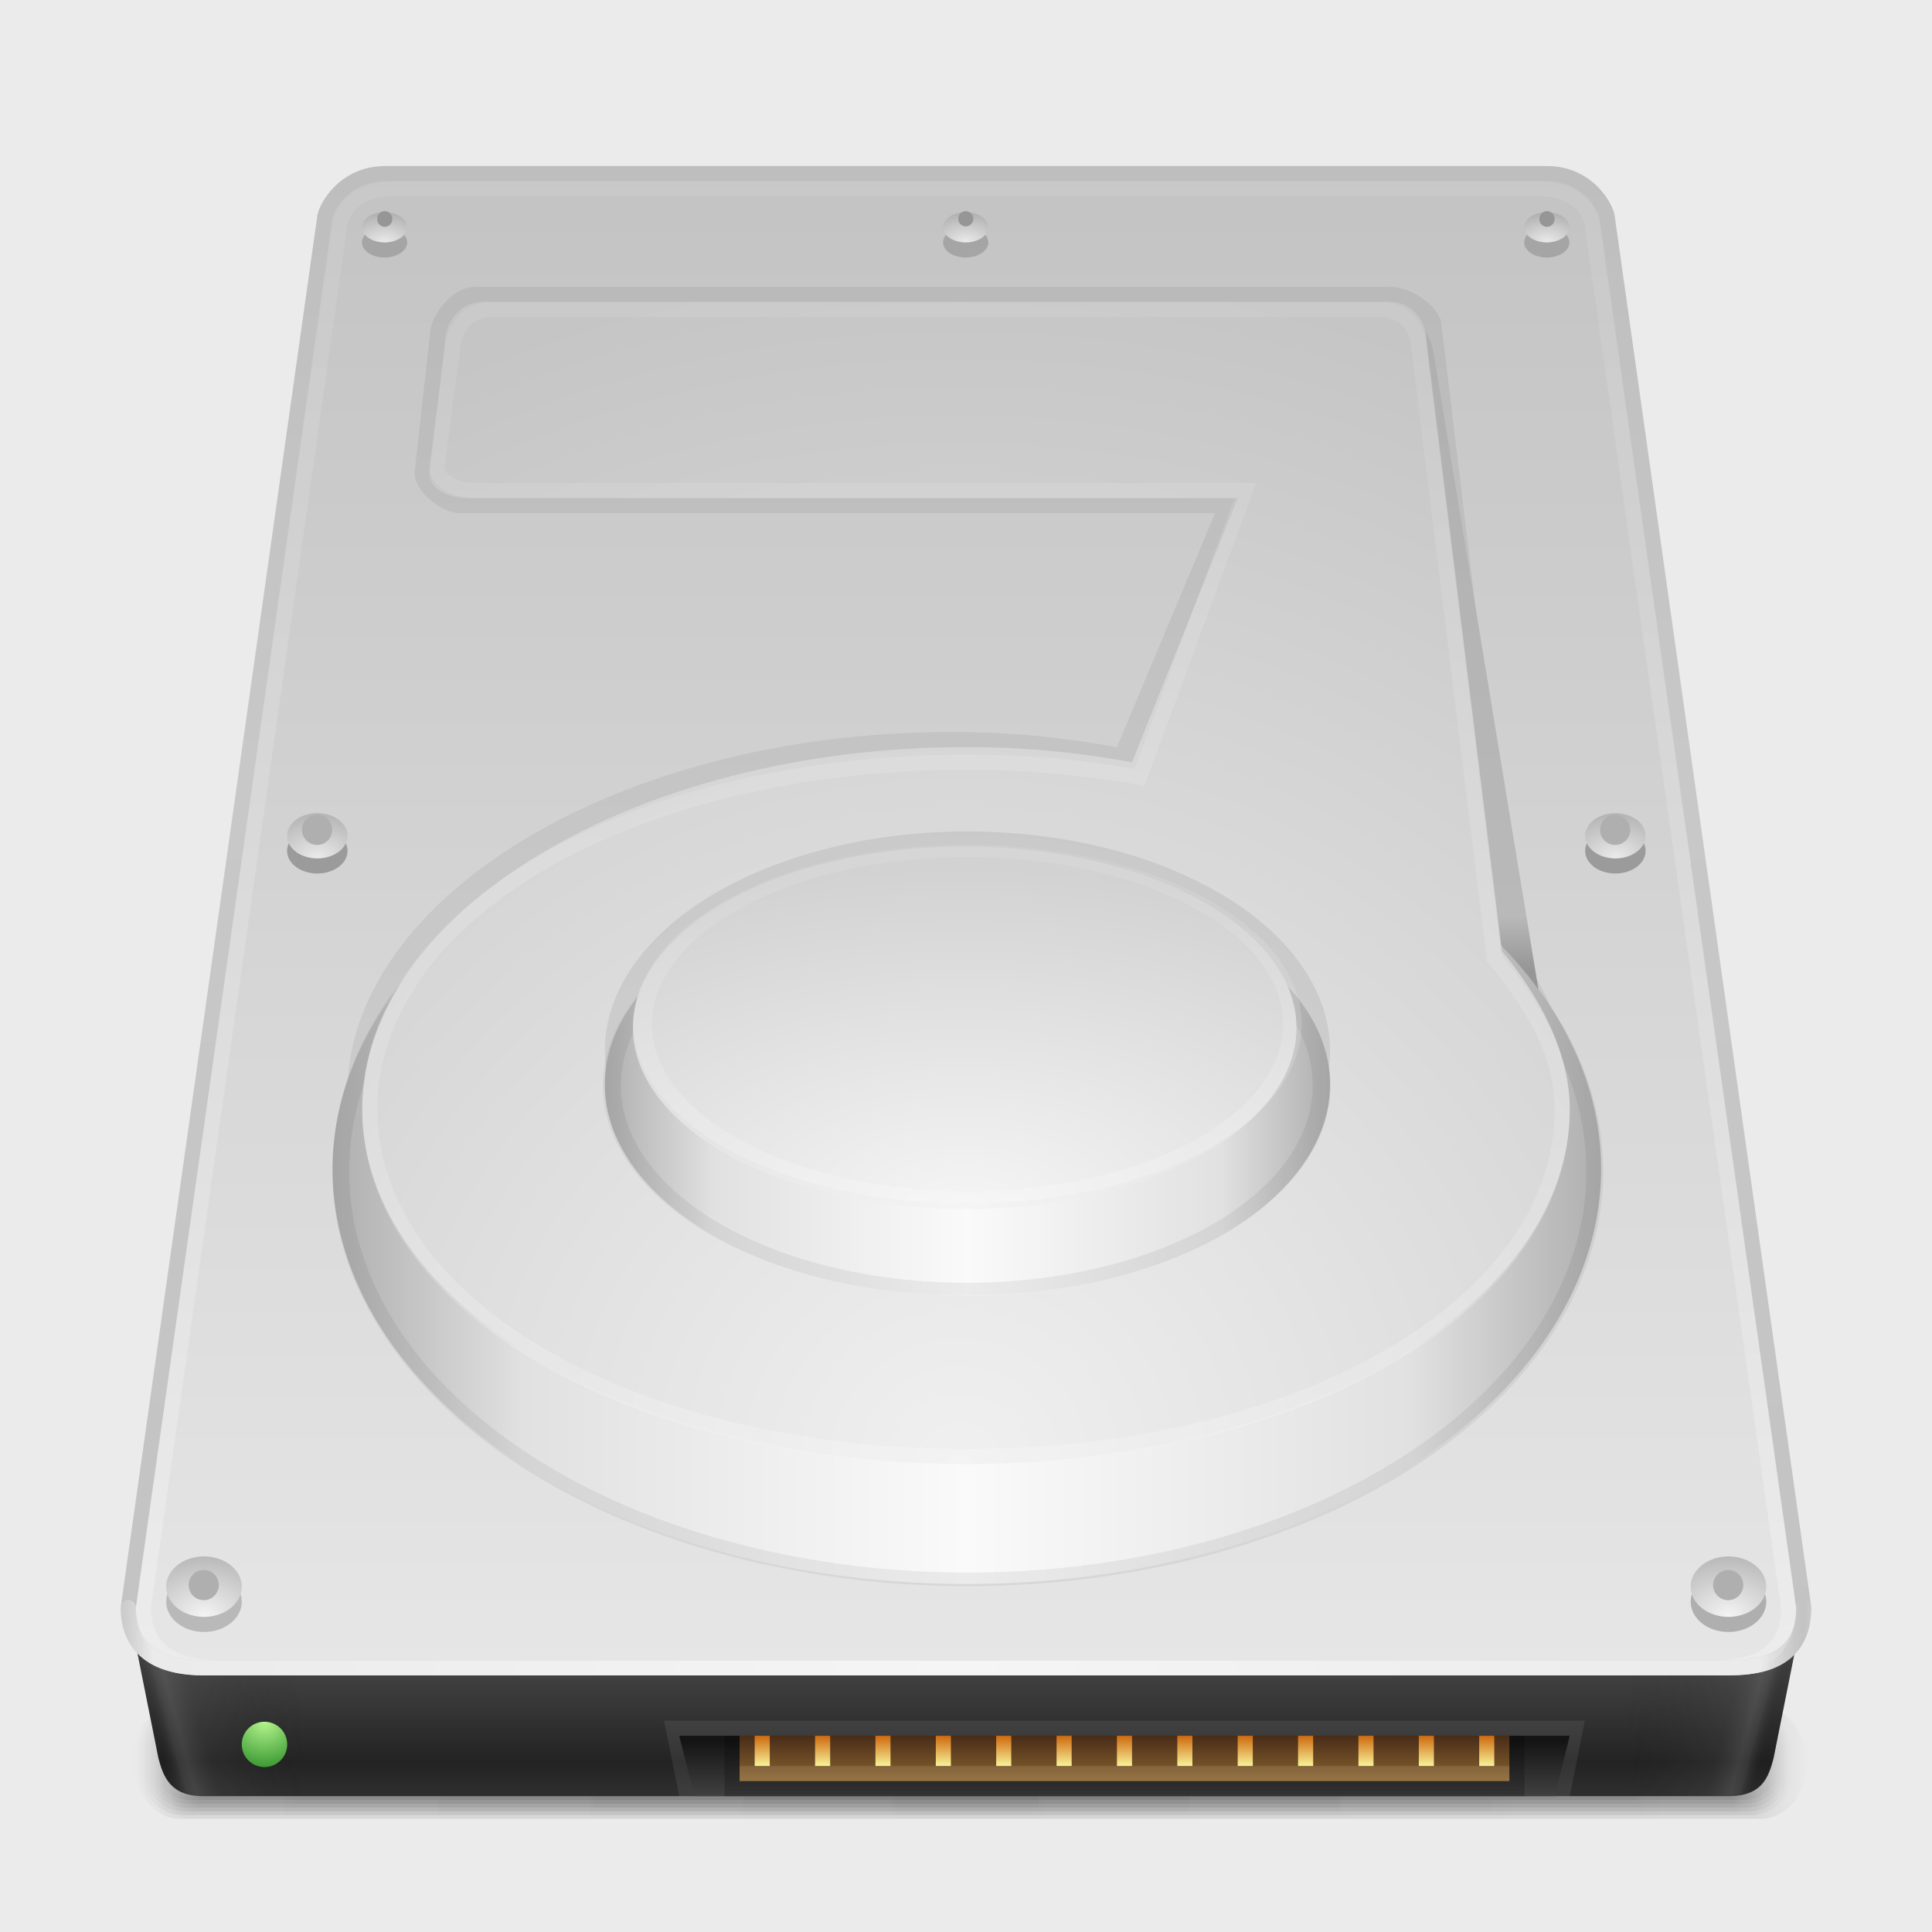 <?xml version="1.0" encoding="UTF-8" standalone="no"?>
<!-- Created with Inkscape (http://www.inkscape.org/) -->

<svg
   xmlns:dc="http://purl.org/dc/elements/1.1/"
   xmlns:cc="http://creativecommons.org/ns#"
   xmlns:rdf="http://www.w3.org/1999/02/22-rdf-syntax-ns#"
   xmlns:svg="http://www.w3.org/2000/svg"
   xmlns="http://www.w3.org/2000/svg"
   xmlns:xlink="http://www.w3.org/1999/xlink"
   xmlns:sodipodi="http://sodipodi.sourceforge.net/DTD/sodipodi-0.dtd"
   xmlns:inkscape="http://www.inkscape.org/namespaces/inkscape"
   width="128"
   height="128"
   id="samee_128_hdd_src"
   version="1.1"
   inkscape:version="0.48.2 r9819"
   sodipodi:docname="src_devices_hdd_128.svg"
   style="display:inline">
  <rect width="100%" height="100%" fill="#808080" stroke="none"/>
  <title
     id="title">Samée - 128px - HDD - Source file</title>
  <defs
     id="defs">
    <linearGradient
       id="top-2-base-contour-gradient">
      <stop
         style="stop-color:#bebebe;stop-opacity:1;"
         offset="0"
         id="stop4198" />
      <stop
         id="stop4204"
         offset="0.65"
         style="stop-color:#cdcdcd;stop-opacity:1;" />
      <stop
         style="stop-color:#d2d2d2;stop-opacity:1;"
         offset="1"
         id="stop4200" />
    </linearGradient>
    <linearGradient
       id="top-base-contour-gradient">
      <stop
         style="stop-color:#bebebe;stop-opacity:1;"
         offset="0"
         id="stop4188" />
      <stop
         id="stop4194"
         offset="0.4"
         style="stop-color:#c8c8c8;stop-opacity:1;" />
      <stop
         style="stop-color:#c3c3c3;stop-opacity:1;"
         offset="1"
         id="stop4190" />
    </linearGradient>
    <linearGradient
       id="connectors-plate-gradient">
      <stop
         style="stop-color:#4b2e19;stop-opacity:1;"
         offset="0"
         id="stop4856" />
      <stop
         style="stop-color:#8e6830;stop-opacity:1;"
         offset="1"
         id="stop4858" />
    </linearGradient>
    <linearGradient
       id="connectors-gradient">
      <stop
         style="stop-color:#cd680f;stop-opacity:1;"
         offset="0"
         id="stop4800" />
      <stop
         style="stop-color:#f8f298;stop-opacity:1;"
         offset="1"
         id="stop4802" />
    </linearGradient>
    <linearGradient
       id="internal-hole-base-gradient">
      <stop
         style="stop-color:#141414;stop-opacity:1;"
         offset="0"
         id="stop4239" />
      <stop
         style="stop-color:#414141;stop-opacity:1;"
         offset="1"
         id="stop4241" />
    </linearGradient>
    <linearGradient
       id="internal-alt-base-gradient">
      <stop
         style="stop-color:#f0f0f0;stop-opacity:1;"
         offset="0"
         id="stop4191" />
      <stop
         style="stop-color:#d7d7d7;stop-opacity:1;"
         offset="1"
         id="stop4193" />
    </linearGradient>
    <linearGradient
       id="internal-alt-border-gradient">
      <stop
         style="stop-color:#e1e1e1;stop-opacity:1;"
         offset="0"
         id="stop4183" />
      <stop
         style="stop-color:#d7d7d7;stop-opacity:1;"
         offset="1"
         id="stop4185" />
    </linearGradient>
    <linearGradient
       id="internal-default-base-stroke-gradient">
      <stop
         style="stop-color:#ffffff;stop-opacity:0.078;"
         offset="0"
         id="stop4104" />
      <stop
         style="stop-color:#ffffff;stop-opacity:0.196;"
         offset="1"
         id="stop4106" />
    </linearGradient>
    <linearGradient
       id="internal-default-boder-gradient">
      <stop
         style="stop-color:#fafafa;stop-opacity:1;"
         offset="0"
         id="stop4088" />
      <stop
         id="stop4095"
         offset="0.7"
         style="stop-color:#e1e1e1;stop-opacity:1;" />
      <stop
         style="stop-color:#afafaf;stop-opacity:1;"
         offset="1"
         id="stop4091" />
    </linearGradient>
    <linearGradient
       id="internal-default-base-gradient">
      <stop
         style="stop-color:#f5f5f5;stop-opacity:1;"
         offset="0"
         id="stop4077" />
      <stop
         style="stop-color:#d2d2d2;stop-opacity:1;"
         offset="1"
         id="stop4079" />
    </linearGradient>
    <linearGradient
       id="internal-common-base-stroke-gradient">
      <stop
         style="stop-color:#ffffff;stop-opacity:0.078;"
         offset="0"
         id="stop4130" />
      <stop
         style="stop-color:#ffffff;stop-opacity:0.196;"
         offset="1"
         id="stop4132" />
    </linearGradient>
    <linearGradient
       id="internal-common-right-border-gradient">
      <stop
         style="stop-color:#afafaf;stop-opacity:1;"
         offset="0"
         id="stop4097" />
      <stop
         id="stop4103"
         offset="0.92"
         style="stop-color:#b9b9b9;stop-opacity:1;" />
      <stop
         style="stop-color:#969696;stop-opacity:1;"
         offset="1"
         id="stop4099" />
    </linearGradient>
    <linearGradient
       id="internal-common-front-border-gradient">
      <stop
         style="stop-color:#fafafa;stop-opacity:1;"
         offset="0"
         id="stop4081" />
      <stop
         id="stop4087"
         offset="0.7"
         style="stop-color:#e1e1e1;stop-opacity:1;" />
      <stop
         style="stop-color:#afafaf;stop-opacity:1;"
         offset="1"
         id="stop4083" />
    </linearGradient>
    <linearGradient
       id="internal-common-base-gradient">
      <stop
         style="stop-color:#f0f0f0;stop-opacity:1;"
         offset="0"
         id="stop4072" />
      <stop
         style="stop-color:#c5c5c5;stop-opacity:1;"
         offset="1"
         id="stop4074" />
    </linearGradient>
    <linearGradient
       id="blue-led-base-gradient">
      <stop
         id="stop4040"
         offset="0"
         style="stop-color:#aff3ff;stop-opacity:1;" />
      <stop
         id="stop4042"
         offset="1"
         style="stop-color:#0f5cd7;stop-opacity:1;" />
    </linearGradient>
    <linearGradient
       id="yellow-led-base-gradient">
      <stop
         style="stop-color:#fff1af;stop-opacity:1;"
         offset="0"
         id="stop4017" />
      <stop
         style="stop-color:#d79c0f;stop-opacity:1;"
         offset="1"
         id="stop4019" />
    </linearGradient>
    <linearGradient
       id="top-2-base-stroke-gradient">
      <stop
         style="stop-color:#ffffff;stop-opacity:0.078;"
         offset="0"
         id="stop3890" />
      <stop
         style="stop-color:#ffffff;stop-opacity:0.333;"
         offset="1"
         id="stop3892" />
    </linearGradient>
    <linearGradient
       id="top-2-base-gradient">
      <stop
         style="stop-color:#c8c8c8;stop-opacity:1;"
         offset="0"
         id="stop3636" />
      <stop
         id="stop3642"
         offset="0.65"
         style="stop-color:#e1e1e1;stop-opacity:1;" />
      <stop
         style="stop-color:#ebebeb;stop-opacity:1;"
         offset="1"
         id="stop3638" />
    </linearGradient>
    <linearGradient
       id="top-border-stroke-gradient">
      <stop
         style="stop-color:#f5f5f5;stop-opacity:1;"
         offset="0"
         id="stop3885" />
      <stop
         id="stop3911"
         offset="0.95"
         style="stop-color:#ebebeb;stop-opacity:1;" />
      <stop
         style="stop-color:#dcdcdc;stop-opacity:0;"
         offset="1"
         id="stop3887" />
    </linearGradient>
    <linearGradient
       id="top-base-stroke-gradient">
      <stop
         style="stop-color:#ffffff;stop-opacity:0.078;"
         offset="0"
         id="stop3877" />
      <stop
         style="stop-color:#ffffff;stop-opacity:0.255;"
         offset="1"
         id="stop3879" />
    </linearGradient>
    <linearGradient
       id="top-base-gradient">
      <stop
         id="stop3865"
         offset="0"
         style="stop-color:#c3c3c3;stop-opacity:1;" />
      <stop
         style="stop-color:#cdcdcd;stop-opacity:1;"
         offset="0.3"
         id="stop3867" />
      <stop
         id="stop3869"
         offset="1"
         style="stop-color:#e6e6e6;stop-opacity:1;" />
    </linearGradient>
    <linearGradient
       id="screw-middle-gradient">
      <stop
         id="stop4090"
         offset="0"
         style="stop-color:#ebebeb;stop-opacity:1;" />
      <stop
         id="stop4092"
         offset="1"
         style="stop-color:#b4b4b4;stop-opacity:1;" />
    </linearGradient>
    <linearGradient
       id="screw-gradient">
      <stop
         style="stop-color:#f5f5f5;stop-opacity:1;"
         offset="0"
         id="stop3997" />
      <stop
         style="stop-color:#b9b9b9;stop-opacity:1;"
         offset="1"
         id="stop3999" />
    </linearGradient>
    <linearGradient
       id="screw-back-gradient">
      <stop
         id="stop3975"
         offset="0"
         style="stop-color:#ebebeb;stop-opacity:1;" />
      <stop
         id="stop3977"
         offset="1"
         style="stop-color:#afafaf;stop-opacity:1;" />
    </linearGradient>
    <linearGradient
       id="removable-hole-stroke-gradient">
      <stop
         style="stop-color:#ffffff;stop-opacity:0.02;"
         offset="0"
         id="stop3974" />
      <stop
         id="stop3981"
         offset="0.75"
         style="stop-color:#ffffff;stop-opacity:0.039;" />
      <stop
         style="stop-color:#ffffff;stop-opacity:0.137;"
         offset="1"
         id="stop3976" />
    </linearGradient>
    <linearGradient
       id="bottom-holes-sides-shadow-gradient">
      <stop
         style="stop-color:#000000;stop-opacity:0.392;"
         offset="0"
         id="stop3922" />
      <stop
         style="stop-color:#000000;stop-opacity:0;"
         offset="1"
         id="stop3924" />
    </linearGradient>
    <linearGradient
       id="removable-hole-base-gradient">
      <stop
         style="stop-color:#191919;stop-opacity:1;"
         offset="0"
         id="stop3952" />
      <stop
         style="stop-color:#414141;stop-opacity:1;"
         offset="1"
         id="stop3954" />
    </linearGradient>
    <linearGradient
       id="red-led-base-gradient">
      <stop
         id="stop4156"
         offset="0"
         style="stop-color:#ffa5a5;stop-opacity:1;" />
      <stop
         id="stop4158"
         offset="1"
         style="stop-color:#c80e0e;stop-opacity:1;" />
    </linearGradient>
    <linearGradient
       id="green-led-base-gradient">
      <stop
         style="stop-color:#b6f78f;stop-opacity:1;"
         offset="0"
         id="stop3934" />
      <stop
         style="stop-color:#187e18;stop-opacity:1;"
         offset="1"
         id="stop3936" />
    </linearGradient>
    <linearGradient
       id="floor-shadow-gradient">
      <stop
         style="stop-color:#000000;stop-opacity:0.098;"
         offset="0"
         id="stop3978" />
      <stop
         id="stop3984"
         offset="0.93"
         style="stop-color:#000000;stop-opacity:0.078;" />
      <stop
         style="stop-color:#000000;stop-opacity:0;"
         offset="1"
         id="stop3980" />
    </linearGradient>
    <linearGradient
       id="button-base-gradient">
      <stop
         style="stop-color:#464646;stop-opacity:1;"
         offset="0"
         id="stop3910" />
      <stop
         style="stop-color:#191919;stop-opacity:1;"
         offset="1"
         id="stop3912" />
    </linearGradient>
    <linearGradient
       id="bottom-side-lights-gradient">
      <stop
         id="stop3674"
         offset="0"
         style="stop-color:#000000;stop-opacity:0.098;" />
      <stop
         style="stop-color:#555555;stop-opacity:0.392;"
         offset="0.1"
         id="stop3678" />
      <stop
         id="stop3682"
         offset="0.16"
         style="stop-color:#7d7d7d;stop-opacity:0.294;" />
      <stop
         style="stop-color:#646464;stop-opacity:0.137;"
         offset="0.3"
         id="stop3672" />
      <stop
         style="stop-color:#000000;stop-opacity:0;"
         offset="1"
         id="stop3654" />
    </linearGradient>
    <linearGradient
       id="bottom-base-gradient">
      <stop
         style="stop-color:#4b4b4b;stop-opacity:1;"
         offset="0"
         id="stop3618" />
      <stop
         id="stop3624"
         offset="0.8"
         style="stop-color:#232323;stop-opacity:1;" />
      <stop
         style="stop-color:#2d2d2d;stop-opacity:1;"
         offset="1"
         id="stop3620" />
    </linearGradient>
    <linearGradient
       inkscape:collect="always"
       xlink:href="#bottom-base-gradient"
       id="linearGradient3622"
       x1="64"
       y1="110.201"
       x2="64"
       y2="120"
       gradientUnits="userSpaceOnUse"
       gradientTransform="matrix(0.996,0,0,0.995,0.912,-0.699)" />
    <linearGradient
       inkscape:collect="always"
       xlink:href="#top-2-base-gradient"
       id="linearGradient3640"
       x1="41.794"
       y1="17.157"
       x2="41.794"
       y2="107.25"
       gradientUnits="userSpaceOnUse"
       gradientTransform="matrix(0.996,0,0,0.995,1.078,-1.079)" />
    <linearGradient
       inkscape:collect="always"
       xlink:href="#bottom-side-lights-gradient"
       id="linearGradient3656"
       x1="9.419"
       y1="115.669"
       x2="19.425"
       y2="112.987"
       gradientUnits="userSpaceOnUse"
       gradientTransform="matrix(0.996,0,0,0.995,0.661,-0.953)" />
    <linearGradient
       inkscape:collect="always"
       xlink:href="#bottom-side-lights-gradient"
       id="linearGradient3686"
       gradientUnits="userSpaceOnUse"
       x1="117.446"
       y1="115.5"
       x2="107.347"
       y2="112.794"
       gradientTransform="matrix(0.996,0,0,0.995,0.661,-0.953)" />
    <linearGradient
       inkscape:collect="always"
       xlink:href="#floor-shadow-gradient"
       id="linearGradient3982"
       x1="256"
       y1="88.5"
       x2="474"
       y2="88.5"
       gradientUnits="userSpaceOnUse"
       spreadMethod="reflect"
       gradientTransform="matrix(0.248,0,0,0.333,0.587,87.25)" />
    <linearGradient
       inkscape:collect="always"
       xlink:href="#floor-shadow-gradient"
       id="linearGradient3988"
       gradientUnits="userSpaceOnUse"
       spreadMethod="reflect"
       x1="256"
       y1="88.5"
       x2="474"
       y2="88.5"
       gradientTransform="matrix(0.249,0,0,0.367,0.294,84.3)" />
    <linearGradient
       inkscape:collect="always"
       xlink:href="#floor-shadow-gradient"
       id="linearGradient3992"
       gradientUnits="userSpaceOnUse"
       gradientTransform="matrix(0.25,0,0,0.4,-6.7054545e-7,81.35)"
       spreadMethod="reflect"
       x1="256"
       y1="88.5"
       x2="474"
       y2="88.5" />
    <linearGradient
       inkscape:collect="always"
       xlink:href="#floor-shadow-gradient"
       id="linearGradient3996"
       gradientUnits="userSpaceOnUse"
       gradientTransform="matrix(0.251,0,0,0.433,-0.294,78.4)"
       spreadMethod="reflect"
       x1="256"
       y1="88.5"
       x2="474"
       y2="88.5" />
    <linearGradient
       inkscape:collect="always"
       xlink:href="#floor-shadow-gradient"
       id="linearGradient4000"
       gradientUnits="userSpaceOnUse"
       gradientTransform="matrix(0.252,0,0,0.467,-0.587,75.45)"
       spreadMethod="reflect"
       x1="256"
       y1="88.5"
       x2="474"
       y2="88.5" />
    <linearGradient
       inkscape:collect="always"
       xlink:href="#floor-shadow-gradient"
       id="linearGradient4004"
       gradientUnits="userSpaceOnUse"
       gradientTransform="matrix(0.255,0,0,0.5,-0.924,72.5)"
       spreadMethod="reflect"
       x1="256"
       y1="88.5"
       x2="474"
       y2="88.5" />
    <linearGradient
       inkscape:collect="always"
       xlink:href="#top-base-gradient"
       id="linearGradient3871"
       gradientUnits="userSpaceOnUse"
       gradientTransform="matrix(0.996,0,0,0.995,0.291,-1.033)"
       x1="83"
       y1="12"
       x2="83"
       y2="112.25" />
    <linearGradient
       inkscape:collect="always"
       xlink:href="#top-base-stroke-gradient"
       id="linearGradient3881"
       x1="145"
       y1="53.39"
       x2="145"
       y2="451.2"
       gradientUnits="userSpaceOnUse"
       gradientTransform="matrix(0.249,0,0,0.249,0.661,-1.287)" />
    <linearGradient
       inkscape:collect="always"
       xlink:href="#top-border-stroke-gradient"
       id="linearGradient3897"
       x1="253.883"
       y1="443.25"
       x2="479"
       y2="443.25"
       gradientUnits="userSpaceOnUse"
       gradientTransform="matrix(0.249,0,0,0.249,0.162,-1.277)"
       spreadMethod="reflect" />
    <linearGradient
       inkscape:collect="always"
       xlink:href="#top-2-base-stroke-gradient"
       id="linearGradient3894"
       x1="256"
       y1="62"
       x2="256"
       y2="427"
       gradientUnits="userSpaceOnUse"
       gradientTransform="matrix(0.249,0,0,0.249,0.661,-1.332)" />
    <linearGradient
       inkscape:collect="always"
       xlink:href="#button-base-gradient"
       id="linearGradient3914"
       x1="77.389"
       y1="458.58"
       x2="77.389"
       y2="477.92"
       gradientUnits="userSpaceOnUse" />
    <linearGradient
       inkscape:collect="always"
       xlink:href="#removable-hole-base-gradient"
       id="linearGradient3956"
       x1="178"
       y1="448.944"
       x2="178"
       y2="460.999"
       gradientUnits="userSpaceOnUse"
       gradientTransform="matrix(0.249,0,0,0.249,0.107,2.281)" />
    <linearGradient
       inkscape:collect="always"
       xlink:href="#removable-hole-stroke-gradient"
       id="linearGradient3978"
       x1="268"
       y1="441.872"
       x2="268"
       y2="465.982"
       gradientUnits="userSpaceOnUse"
       gradientTransform="matrix(0.249,0,0,0.249,-0.427,3.035)" />
    <linearGradient
       inkscape:collect="always"
       xlink:href="#bottom-holes-sides-shadow-gradient"
       id="linearGradient3926"
       x1="96"
       y1="463"
       x2="104.036"
       y2="463"
       gradientUnits="userSpaceOnUse"
       gradientTransform="matrix(0.249,0,0,0.249,0.107,0.026)" />
    <linearGradient
       inkscape:collect="always"
       xlink:href="#bottom-holes-sides-shadow-gradient"
       id="linearGradient3930"
       gradientUnits="userSpaceOnUse"
       x1="417.866"
       y1="463"
       x2="410"
       y2="463"
       gradientTransform="matrix(0.249,0,0,0.249,-7.797e-4,0.026)" />
    <radialGradient
       inkscape:collect="always"
       xlink:href="#green-led-base-gradient"
       id="radialGradient3938"
       cx="68.25"
       cy="456.5"
       fx="68.25"
       fy="456.5"
       r="11.75"
       gradientTransform="matrix(2.626,0,0,2.179,-111.002,-536.376)"
       gradientUnits="userSpaceOnUse" />
    <radialGradient
       inkscape:collect="always"
       xlink:href="#screw-gradient"
       id="radialGradient3161"
       gradientUnits="userSpaceOnUse"
       gradientTransform="matrix(1.998,0,0,2.677,-50.213,-727.045)"
       cx="50.353"
       cy="434.646"
       fx="50.353"
       fy="434.646"
       r="4.419" />
    <radialGradient
       inkscape:collect="always"
       xlink:href="#screw-gradient"
       id="radialGradient3167"
       gradientUnits="userSpaceOnUse"
       gradientTransform="matrix(1.998,0,0,2.677,-50.213,-727.045)"
       cx="50.353"
       cy="434.646"
       fx="50.353"
       fy="434.646"
       r="4.419" />
    <radialGradient
       inkscape:collect="always"
       xlink:href="#screw-back-gradient"
       id="radialGradient4008"
       gradientUnits="userSpaceOnUse"
       gradientTransform="matrix(1.998,0,0,2.677,-50.213,-727.045)"
       cx="50.353"
       cy="434.646"
       fx="50.353"
       fy="434.646"
       r="4.419" />
    <radialGradient
       inkscape:collect="always"
       xlink:href="#screw-back-gradient"
       id="radialGradient4014"
       gradientUnits="userSpaceOnUse"
       gradientTransform="matrix(1.998,0,0,2.677,-50.213,-727.045)"
       cx="50.353"
       cy="434.646"
       fx="50.353"
       fy="434.646"
       r="4.419" />
    <radialGradient
       inkscape:collect="always"
       xlink:href="#screw-back-gradient"
       id="radialGradient3199"
       gradientUnits="userSpaceOnUse"
       gradientTransform="matrix(1.998,0,0,2.677,-50.213,-727.045)"
       cx="50.353"
       cy="434.646"
       fx="50.353"
       fy="434.646"
       r="4.419" />
    <radialGradient
       inkscape:collect="always"
       xlink:href="#screw-middle-gradient"
       id="radialGradient4078"
       gradientUnits="userSpaceOnUse"
       gradientTransform="matrix(1.998,0,0,2.677,-50.213,-727.045)"
       cx="50.353"
       cy="434.646"
       fx="50.353"
       fy="434.646"
       r="4.419" />
    <radialGradient
       inkscape:collect="always"
       xlink:href="#screw-middle-gradient"
       id="radialGradient4121"
       gradientUnits="userSpaceOnUse"
       gradientTransform="matrix(1.998,0,0,2.677,-50.213,-727.045)"
       cx="50.353"
       cy="434.646"
       fx="50.353"
       fy="434.646"
       r="4.419" />
    <radialGradient
       inkscape:collect="always"
       xlink:href="#red-led-base-gradient"
       id="radialGradient4160"
       gradientUnits="userSpaceOnUse"
       gradientTransform="matrix(2.626,0,0,2.179,-111.002,-536.376)"
       cx="68.25"
       cy="456.5"
       fx="68.25"
       fy="456.5"
       r="11.75" />
    <radialGradient
       inkscape:collect="always"
       xlink:href="#yellow-led-base-gradient"
       id="radialGradient4021"
       gradientUnits="userSpaceOnUse"
       gradientTransform="matrix(2.626,0,0,2.179,-111.002,-536.376)"
       cx="68.25"
       cy="456.5"
       fx="68.25"
       fy="456.5"
       r="11.75" />
    <radialGradient
       inkscape:collect="always"
       xlink:href="#blue-led-base-gradient"
       id="radialGradient4044"
       gradientUnits="userSpaceOnUse"
       gradientTransform="matrix(2.626,0,0,2.179,-111.002,-536.376)"
       cx="68.25"
       cy="456.5"
       fx="68.25"
       fy="456.5"
       r="11.75" />
    <linearGradient
       inkscape:collect="always"
       xlink:href="#internal-common-front-border-gradient"
       id="linearGradient4085"
       x1="260.5"
       y1="389"
       x2="356"
       y2="389"
       gradientUnits="userSpaceOnUse"
       spreadMethod="reflect" />
    <linearGradient
       inkscape:collect="always"
       xlink:href="#internal-common-right-border-gradient"
       id="linearGradient4101"
       x1="385"
       y1="82"
       x2="385"
       y2="264"
       gradientUnits="userSpaceOnUse"
       gradientTransform="matrix(0.249,0,0,0.249,0.661,-1.452)" />
    <linearGradient
       inkscape:collect="always"
       xlink:href="#internal-common-base-stroke-gradient"
       id="linearGradient4134"
       x1="198"
       y1="82.5"
       x2="198"
       y2="392"
       gradientUnits="userSpaceOnUse"
       gradientTransform="matrix(0.249,0,0,0.249,-0.052,-2.41)" />
    <radialGradient
       inkscape:collect="always"
       xlink:href="#internal-default-base-gradient"
       id="radialGradient4081"
       cx="231"
       cy="351"
       fx="231"
       fy="351"
       r="51"
       gradientTransform="matrix(1.889,0,0,1.519,-205.333,-192)"
       gradientUnits="userSpaceOnUse" />
    <radialGradient
       inkscape:collect="always"
       xlink:href="#internal-common-base-gradient"
       id="radialGradient4083"
       cx="256"
       cy="397"
       fx="256"
       fy="397"
       r="160"
       gradientTransform="matrix(0.514,0,0,0.498,-68.009,-100.715)"
       gradientUnits="userSpaceOnUse" />
    <linearGradient
       inkscape:collect="always"
       xlink:href="#internal-default-boder-gradient"
       id="linearGradient4093"
       x1="231"
       y1="341"
       x2="282"
       y2="341"
       gradientUnits="userSpaceOnUse"
       spreadMethod="reflect" />
    <linearGradient
       inkscape:collect="always"
       xlink:href="#internal-default-base-stroke-gradient"
       id="linearGradient4108"
       x1="282.285"
       y1="258.586"
       x2="282.285"
       y2="341.414"
       gradientUnits="userSpaceOnUse" />
    <linearGradient
       inkscape:collect="always"
       xlink:href="#internal-alt-border-gradient"
       id="linearGradient4187"
       x1="259.333"
       y1="259"
       x2="259.333"
       y2="341"
       gradientUnits="userSpaceOnUse" />
    <radialGradient
       inkscape:collect="always"
       xlink:href="#internal-alt-base-gradient"
       id="radialGradient4197"
       cx="231"
       cy="351"
       fx="231"
       fy="351"
       r="51"
       gradientTransform="matrix(2,0,0,1.608,-231.085,-223.457)"
       gradientUnits="userSpaceOnUse" />
    <linearGradient
       inkscape:collect="always"
       xlink:href="#internal-hole-base-gradient"
       id="linearGradient4243"
       x1="377.01"
       y1="463"
       x2="377.01"
       y2="478"
       gradientUnits="userSpaceOnUse"
       gradientTransform="matrix(0.249,0,0,0.249,0.661,0.044)" />
    <linearGradient
       inkscape:collect="always"
       xlink:href="#connectors-plate-gradient"
       id="linearGradient4860"
       x1="272"
       y1="463"
       x2="272"
       y2="474"
       gradientUnits="userSpaceOnUse"
       gradientTransform="matrix(0.239,0,0,0.273,3.268,-11.273)" />
    <linearGradient
       inkscape:collect="always"
       xlink:href="#connectors-gradient"
       id="linearGradient3380"
       gradientUnits="userSpaceOnUse"
       gradientTransform="matrix(0.25,0,0,0.25,1.75,-0.75)"
       x1="195"
       y1="463"
       x2="195"
       y2="471" />
    <linearGradient
       inkscape:collect="always"
       xlink:href="#top-base-contour-gradient"
       id="linearGradient4192"
       x1="70"
       y1="11"
       x2="70"
       y2="111"
       gradientUnits="userSpaceOnUse" />
    <linearGradient
       inkscape:collect="always"
       xlink:href="#top-2-base-contour-gradient"
       id="linearGradient4202"
       x1="77.751"
       y1="16"
       x2="77.751"
       y2="106"
       gradientUnits="userSpaceOnUse" />
  </defs>
  <g
     inkscape:groupmode="layer"
     id="background"
     inkscape:label="background"
     style="display:inline"
     transform="translate(0,-384)"
     sodipodi:insensitive="true">
    <rect
       style="fill:#ebebeb;fill-opacity:1;fill-rule:evenodd;stroke:none"
       id="rect3963"
       width="148"
       height="148"
       x="-10"
       y="374"
       rx="3.742"
       ry="4.084" />
  </g>
  <g
     inkscape:label="hdd"
     inkscape:groupmode="layer"
     id="hdd"
     style="display:inline"
     sodipodi:insensitive="true">
    <g
       inkscape:groupmode="layer"
       id="floor-shadow"
       inkscape:label="floor-shadow"
       style="display:inline"
       sodipodi:insensitive="true">
      <rect
         ry="3.75"
         rx="3.111"
         y="113"
         x="8.75"
         height="7.5"
         width="111"
         id="floor-shadow-6"
         style="fill:url(#linearGradient4004);fill-opacity:1;fill-rule:evenodd;stroke:none;display:inline" />
      <rect
         style="fill:url(#linearGradient4000);fill-opacity:1;fill-rule:evenodd;stroke:none;display:inline"
         id="floor-shadow-5"
         width="110"
         height="7"
         x="9"
         y="113.25"
         rx="2.973"
         ry="3.5" />
      <rect
         ry="3.25"
         rx="2.849"
         y="113.5"
         x="9.25"
         height="6.5"
         width="109.5"
         id="floor-shadow-4"
         style="fill:url(#linearGradient3996);fill-opacity:1;fill-rule:evenodd;stroke:none;display:inline" />
      <rect
         style="fill:url(#linearGradient3992);fill-opacity:1;fill-rule:evenodd;stroke:none;display:inline"
         id="floor-shadow-3"
         width="109"
         height="6"
         x="9.5"
         y="113.75"
         rx="2.725"
         ry="3" />
      <rect
         ry="2.75"
         rx="2.601"
         y="114"
         x="9.75"
         height="5.5"
         width="108.5"
         id="floor-shadow-2"
         style="fill:url(#linearGradient3988);fill-opacity:1;fill-rule:evenodd;stroke:none;display:inline" />
      <rect
         style="fill:url(#linearGradient3982);fill-opacity:1;fill-rule:evenodd;stroke:none;display:inline"
         id="floor-shadow-1"
         width="108"
         height="5"
         x="10"
         y="114.25"
         rx="2.477"
         ry="2.5" />
    </g>
    <g
       inkscape:groupmode="layer"
       id="bottom"
       inkscape:label="bottom"
       style="display:inline"
       sodipodi:insensitive="true">
      <path
         style="fill:url(#linearGradient3622);fill-opacity:1;stroke:none;display:inline"
         d="m 9,109 1.5,7.5 c 0.327,1.219 0.771,2.5 3,2.5 l 101,0 c 2.264,0 2.663,-1.244 3,-2.5 L 119,109 z"
         id="bottom-base"
         sodipodi:nodetypes="ccccccc"
         inkscape:connector-curvature="0" />
      <path
         sodipodi:nodetypes="cccccc"
         id="bottom-left-light"
         d="m 9,109 1.5,7.5 c 0.351,1.31 0.991,2.5 3,2.5 l 6.5,0 0,-10 z"
         style="fill:url(#linearGradient3656);fill-opacity:1;stroke:none;display:inline"
         inkscape:connector-curvature="0" />
      <path
         sodipodi:nodetypes="cccccc"
         id="bottom-right-light"
         d="m 108,109 0,10 6.5,0 c 1.868,0 2.597,-0.996 3,-2.5 l 1.5,-7.5 z"
         style="fill:url(#linearGradient3686);fill-opacity:1;stroke:none;display:inline"
         inkscape:connector-curvature="0" />
    </g>
    <g
       inkscape:groupmode="layer"
       id="top"
       inkscape:label="top"
       style="display:inline"
       sodipodi:insensitive="true">
      <path
         inkscape:connector-curvature="0"
         sodipodi:nodetypes="ccccccccc"
         id="top-base"
         d="m 8.5,106.5 c 0,3.149 2.506,4 5,4 l 101,0 c 2.768,0 5,-0.854 5,-4 l -13,-92 c 0,-0.618 -1.234,-3 -4,-3 l -77,0 c -2.768,0 -4,2.394 -4,3 z"
         style="fill:url(#linearGradient3871);fill-opacity:1;stroke:url(#linearGradient4192);stroke-opacity:1;display:inline" />
      <path
         style="fill:none;stroke:url(#linearGradient3881);stroke-width:1;stroke-opacity:1;display:inline"
         d="m 9.5,106.5 c 0,3.149 2.506,4 5,4 l 99,0 c 2.768,0 5,-0.854 5,-4 L 105.5,15 c 0,-0.618 -0.734,-2.5 -3.5,-2.5 l -76,0 c -2.768,0 -3.5,1.894 -3.5,2.5 z"
         id="top-base-stroke"
         sodipodi:nodetypes="ccccccccc"
         inkscape:connector-curvature="0" />
      <path
         style="fill:none;stroke:url(#linearGradient3897);stroke-width:1;stroke-linecap:round;stroke-linejoin:round;stroke-miterlimit:4;stroke-opacity:1;stroke-dasharray:none"
         d="m 8.5,106.5 c 0,2.905 2.119,4 5,4 l 101,0 c 3.15,0 5,-1.072 5,-4"
         id="top-border-stroke"
         inkscape:connector-curvature="0"
         sodipodi:nodetypes="cccc" />
    </g>
    <g
       inkscape:groupmode="layer"
       id="top-2"
       inkscape:label="top-2"
       style="display:none"
       sodipodi:insensitive="true">
      <path
         style="fill:url(#linearGradient3640);fill-opacity:1;stroke:url(#linearGradient4202);stroke-opacity:1;display:inline"
         d="m 33,16.5 c -2.896,0 -4.5,2.52 -4.5,4 l -3.5,27 c 0,3.726 5.5,3.765 5.5,8.5 0,5.564 -8,6.717 -8,10.5 l -4,34 c 0,3.382 2.865,5 5.5,5 l 80,0 c 2.646,0 5.5,-1.762 5.5,-5 l -4,-34 c 0,-3.776 -8,-4.93 -8,-10.5 0,-4.79 5.5,-4.735 5.5,-8.5 l -3.5,-27 c 0,-1.777 -1.954,-4 -4.5,-4 l -23.5,0 c -3.365,0 -2.436,4 -7.5,4 -5.046,0 -4.206,-4 -7.5,-4 z"
         id="top-2-base"
         sodipodi:nodetypes="cccccccccccccccccc"
         inkscape:connector-curvature="0" />
      <path
         inkscape:connector-curvature="0"
         sodipodi:nodetypes="cccccccccccccccccc"
         id="top-2-base-stroke"
         d="m 33.5,17.5 c -2.896,0 -4,2.02 -4,3.5 L 26,47 c 0,3.726 5.5,4.265 5.5,9 0,5.564 -8,7.217 -8,11 l -4,33 c 0,3.382 2.365,4.5 5,4.5 l 79,0 c 2.646,0 5,-1.262 5,-4.5 l -4,-33 c 0,-3.776 -8,-5.43 -8,-11 0,-4.79 5.5,-5.235 5.5,-9 L 98.5,21 c 0,-1.777 -1.454,-3.5 -4,-3.5 l -22.5,0 c -3.365,0 -2.936,4 -8,4 -5.046,0 -4.706,-4 -8,-4 z"
         style="fill:none;stroke:url(#linearGradient3894);stroke-width:1;stroke-opacity:1;display:inline" />
    </g>
    <g
       inkscape:groupmode="layer"
       id="removable"
       inkscape:label="removable"
       style="display:none"
       sodipodi:insensitive="true">
      <g
         inkscape:groupmode="layer"
         id="removable-hole"
         inkscape:label="removable-hole"
         style="display:inline"
         sodipodi:insensitive="true">
        <path
           sodipodi:nodetypes="ccccc"
           inkscape:connector-curvature="0"
           id="removable-hole-stroke"
           d="m 23,113 82,0 -1,4 -80,0 z"
           style="fill:url(#linearGradient3978);fill-opacity:1;fill-rule:evenodd;stroke:none;display:inline" />
        <path
           style="fill:url(#linearGradient3956);fill-opacity:1;fill-rule:evenodd;stroke:none;display:inline"
           d="m 24,114 80,0 -1,3 -78,0 z"
           id="removable-hole-base"
           inkscape:connector-curvature="0"
           sodipodi:nodetypes="ccccc" />
        <path
           sodipodi:nodetypes="cccc"
           inkscape:connector-curvature="0"
           id="removable-hole-left-shadow"
           d="m 24,114 2,-1.7e-4 L 25,117 z"
           style="fill:url(#linearGradient3926);fill-opacity:1;fill-rule:evenodd;stroke:none;display:inline" />
        <path
           sodipodi:nodetypes="cccc"
           inkscape:connector-curvature="0"
           id="removable-hole-right-shadow"
           d="m 102,114 2,0 -1,3 z"
           style="fill:url(#linearGradient3930);fill-opacity:1;fill-rule:evenodd;stroke:none;display:inline" />
      </g>
      <g
         inkscape:groupmode="layer"
         id="eject-button"
         inkscape:label="eject-button"
         style="display:inline"
         sodipodi:insensitive="true">
        <path
           sodipodi:type="arc"
           style="fill:url(#linearGradient3914);fill-opacity:1;fill-rule:evenodd;stroke:none"
           id="button-base"
           sodipodi:cx="68.25"
           sodipodi:cy="468.25003"
           sodipodi:rx="11.75"
           sodipodi:ry="9.74998"
           d="m 80,468.25 a 11.75,9.75 0 1 1 -23.5,0 11.75,9.75 0 1 1 23.5,0 z"
           transform="matrix(0.255,0,0,0.256,92.574,-4.564)" />
        <path
           transform="matrix(0.213,0,0,0.205,95.479,19.449)"
           d="m 80,468.25 a 11.75,9.75 0 1 1 -23.5,0 11.75,9.75 0 1 1 23.5,0 z"
           sodipodi:ry="9.74998"
           sodipodi:rx="11.75"
           sodipodi:cy="468.25003"
           sodipodi:cx="68.25"
           id="button-stroke"
           style="fill:none;stroke:#ffffff;stroke-width:4.787;stroke-miterlimit:4;stroke-opacity:0.078;stroke-dasharray:none"
           sodipodi:type="arc" />
      </g>
    </g>
    <g
       inkscape:groupmode="layer"
       id="internal"
       inkscape:label="internal"
       style="display:inline"
       sodipodi:insensitive="true">
      <g
         inkscape:groupmode="layer"
         id="internal-connectors"
         inkscape:label="internal-connectors"
         style="display:inline"
         sodipodi:insensitive="true">
        <g
           inkscape:groupmode="layer"
           id="internal-hole"
           inkscape:label="internal-hole"
           style="display:inline"
           sodipodi:insensitive="true">
          <path
             sodipodi:nodetypes="ccccc"
             inkscape:connector-curvature="0"
             id="internal-hole-stroke"
             d="m 45,119 -1,-5 61,0 -1,5 z"
             style="fill:#ffffff;fill-opacity:0.078;stroke:none;display:inline" />
          <path
             style="fill:url(#linearGradient4243);fill-opacity:1;stroke:none;display:inline"
             d="m 46,119 -1,-4 59,0 -1,4 z"
             id="internal-hole-base"
             inkscape:connector-curvature="0"
             sodipodi:nodetypes="ccccc" />
          <rect
             style="fill:#000000;fill-opacity:0.196;fill-rule:evenodd;stroke:none;display:inline"
             id="connectors-plate-shadow"
             width="53"
             height="4"
             x="48"
             y="115"
             rx="0"
             ry="0" />
          <rect
             ry="0"
             rx="0"
             y="115"
             x="49"
             height="3"
             width="51"
             id="connectors-plate"
             style="fill:url(#linearGradient4860);fill-opacity:1;fill-rule:evenodd;stroke:none;display:inline" />
          <path
             style="fill:none;stroke:#ffffff;stroke-width:1px;stroke-linecap:butt;stroke-linejoin:miter;stroke-opacity:0.098;display:inline"
             d="m 49,117.5 51,0"
             id="connectors-plate-stroke"
             inkscape:connector-curvature="0"
             sodipodi:nodetypes="cc" />
        </g>
        <g
           inkscape:groupmode="layer"
           id="connectors-themselves"
           inkscape:label="connector-themselves"
           style="display:inline"
           sodipodi:insensitive="true">
          <rect
             style="fill:url(#linearGradient3380);fill-opacity:1;fill-rule:evenodd;stroke:none;display:inline"
             id="rect4261"
             width="1"
             height="2"
             x="50"
             y="115"
             rx="0"
             ry="0"
             inkscape:tile-cx="50.5"
             inkscape:tile-cy="116"
             inkscape:tile-w="1"
             inkscape:tile-h="2"
             inkscape:tile-x0="50"
             inkscape:tile-y0="115" />
          <use
             x="0"
             y="0"
             inkscape:tiled-clone-of="#rect4261"
             xlink:href="#rect4261"
             transform="translate(2,0)"
             id="use4368"
             width="128"
             height="128" />
          <use
             x="0"
             y="0"
             inkscape:tiled-clone-of="#rect4261"
             xlink:href="#rect4261"
             transform="translate(4,0)"
             id="use4370"
             width="128"
             height="128" />
          <use
             x="0"
             y="0"
             inkscape:tiled-clone-of="#rect4261"
             xlink:href="#rect4261"
             transform="translate(6,0)"
             id="use4372"
             width="128"
             height="128" />
          <use
             x="0"
             y="0"
             inkscape:tiled-clone-of="#rect4261"
             xlink:href="#rect4261"
             transform="translate(8,0)"
             id="use4374"
             width="128"
             height="128" />
          <use
             x="0"
             y="0"
             inkscape:tiled-clone-of="#rect4261"
             xlink:href="#rect4261"
             transform="translate(10,0)"
             id="use4376"
             width="128"
             height="128" />
          <use
             x="0"
             y="0"
             inkscape:tiled-clone-of="#rect4261"
             xlink:href="#rect4261"
             transform="translate(12,0)"
             id="use4378"
             width="128"
             height="128" />
          <use
             x="0"
             y="0"
             inkscape:tiled-clone-of="#rect4261"
             xlink:href="#rect4261"
             transform="translate(14,0)"
             id="use4380"
             width="128"
             height="128" />
          <use
             x="0"
             y="0"
             inkscape:tiled-clone-of="#rect4261"
             xlink:href="#rect4261"
             transform="translate(16,0)"
             id="use4382"
             width="128"
             height="128" />
          <use
             x="0"
             y="0"
             inkscape:tiled-clone-of="#rect4261"
             xlink:href="#rect4261"
             transform="translate(18,0)"
             id="use4384"
             width="128"
             height="128" />
          <use
             x="0"
             y="0"
             inkscape:tiled-clone-of="#rect4261"
             xlink:href="#rect4261"
             transform="translate(20,0)"
             id="use4386"
             width="128"
             height="128" />
          <use
             x="0"
             y="0"
             inkscape:tiled-clone-of="#rect4261"
             xlink:href="#rect4261"
             transform="translate(22,0)"
             id="use4388"
             width="128"
             height="128" />
          <use
             x="0"
             y="0"
             inkscape:tiled-clone-of="#rect4261"
             xlink:href="#rect4261"
             transform="translate(24,0)"
             id="use4390"
             width="128"
             height="128" />
          <use
             x="0"
             y="0"
             inkscape:tiled-clone-of="#rect4261"
             xlink:href="#rect4261"
             transform="translate(26,0)"
             id="use4392"
             width="128"
             height="128" />
          <use
             x="0"
             y="0"
             inkscape:tiled-clone-of="#rect4261"
             xlink:href="#rect4261"
             transform="translate(28,0)"
             id="use4394"
             width="128"
             height="128" />
          <use
             x="0"
             y="0"
             inkscape:tiled-clone-of="#rect4261"
             xlink:href="#rect4261"
             transform="translate(30,0)"
             id="use4396"
             width="128"
             height="128" />
          <use
             x="0"
             y="0"
             inkscape:tiled-clone-of="#rect4261"
             xlink:href="#rect4261"
             transform="translate(32,0)"
             id="use4398"
             width="128"
             height="128" />
          <use
             x="0"
             y="0"
             inkscape:tiled-clone-of="#rect4261"
             xlink:href="#rect4261"
             transform="translate(34,0)"
             id="use4400"
             width="128"
             height="128" />
          <use
             x="0"
             y="0"
             inkscape:tiled-clone-of="#rect4261"
             xlink:href="#rect4261"
             transform="translate(36,0)"
             id="use4402"
             width="128"
             height="128" />
          <use
             x="0"
             y="0"
             inkscape:tiled-clone-of="#rect4261"
             xlink:href="#rect4261"
             transform="translate(38,0)"
             id="use4404"
             width="128"
             height="128" />
          <use
             x="0"
             y="0"
             inkscape:tiled-clone-of="#rect4261"
             xlink:href="#rect4261"
             transform="translate(40,0)"
             id="use4406"
             width="128"
             height="128" />
          <use
             x="0"
             y="0"
             inkscape:tiled-clone-of="#rect4261"
             xlink:href="#rect4261"
             transform="translate(42,0)"
             id="use4408"
             width="128"
             height="128" />
          <use
             x="0"
             y="0"
             inkscape:tiled-clone-of="#rect4261"
             xlink:href="#rect4261"
             transform="translate(44,0)"
             id="use4410"
             width="128"
             height="128" />
          <use
             x="0"
             y="0"
             inkscape:tiled-clone-of="#rect4261"
             xlink:href="#rect4261"
             transform="translate(46,0)"
             id="use4412"
             width="128"
             height="128" />
          <use
             x="0"
             y="0"
             inkscape:tiled-clone-of="#rect4261"
             xlink:href="#rect4261"
             transform="translate(48,0)"
             id="use4414"
             width="128"
             height="128" />
        </g>
      </g>
      <g
         inkscape:groupmode="layer"
         id="internal-top"
         inkscape:label="internal-top"
         style="display:inline"
         sodipodi:insensitive="true">
        <g
           inkscape:groupmode="layer"
           id="internal-common"
           inkscape:label="internal-common"
           style="display:inline"
           sodipodi:insensitive="true">
          <path
             sodipodi:nodetypes="cccccssssccccc"
             inkscape:connector-curvature="0"
             id="internal-common-shadow"
             d="m 28.5,22 -1,9 c -0.337,1.258 1.569,3 3,3 l 50,0 -6.5,15.5 c -3.653,-0.656 -6.987,-1 -11,-1 -21.993,0 -40,10.943 -40,24 0,13.057 19.007,24.5 41,24.5 21.993,0 40,-10.443 40,-23.5 0,-3.721 -0.92,-7.368 -3.5,-10.5 l -5,-41.5 C 95.5,20.591 93.824,19 92,19 l -60.5,0 c -1.743,0 -3,2.175 -3,3 z"
             style="fill:#000000;fill-opacity:0.059;stroke:none" />
          <path
             style="fill:url(#linearGradient4101);fill-opacity:1;stroke:none"
             d="M 102,66 95,23.5 C 94.804,22.013 93.596,20 91,20 l 8,43 z"
             id="internal-common-right-border"
             inkscape:connector-curvature="0"
             sodipodi:nodetypes="ccccc" />
          <path
             transform="matrix(0.44,0,0,0.357,-50.565,-33.929)"
             d="m 356,312 a 95.5,77 0 1 1 -191,0 95.5,77 0 1 1 191,0 z"
             sodipodi:ry="77"
             sodipodi:rx="95.5"
             sodipodi:cy="312"
             sodipodi:cx="260.5"
             id="internal-common-front-border"
             style="fill:url(#linearGradient4085);fill-opacity:1;fill-rule:evenodd;stroke:none"
             sodipodi:type="arc" />
          <path
             sodipodi:type="arc"
             style="fill:none;stroke:#000000;stroke-width:2.562;stroke-miterlimit:4;stroke-opacity:0.059;stroke-dasharray:none"
             id="internal-common-front-border-stroke"
             sodipodi:cx="260.5"
             sodipodi:cy="312"
             sodipodi:rx="95.5"
             sodipodi:ry="77"
             d="m 356,312 a 95.5,77 0 1 1 -191,0 95.5,77 0 1 1 191,0 z"
             transform="matrix(0.435,0,0,0.351,-49.202,-31.903)" />
          <path
             style="fill:url(#radialGradient4083);fill-opacity:1;stroke:none"
             d="m 29.5,22.5 -1,8.5 c -0.337,1.258 1.069,2 2.5,2 l 51,0 -7,17.5 c -3.653,-0.656 -6.987,-1 -11,-1 -21.993,0 -40,10.943 -40,24 0,13.057 18.007,23.5 40,23.5 21.993,0 40,-10.443 40,-23.5 0,-3.721 -1.92,-7.368 -4.5,-10.5 l -5,-40.5 C 94.5,21.591 93.824,20 92,20 l -60,0 c -1.743,0 -2.5,1.675 -2.5,2.5 z"
             id="internal-common-base"
             inkscape:connector-curvature="0"
             sodipodi:nodetypes="cccccssssccccc" />
          <path
             sodipodi:nodetypes="cccccssssccccc"
             inkscape:connector-curvature="0"
             id="internal-common-base-stroke"
             d="m 30,23 -1,7.5 c -0.337,1.258 1.069,2 2.5,2 l 51,0 -7,19 c -3.653,-0.656 -7.487,-1 -11.5,-1 -21.993,0 -39.5,9.943 -39.5,23 0,13.057 17.507,23 39.5,23 21.993,0 39.5,-9.943 39.5,-23 0,-3.721 -1.92,-6.868 -4.5,-10 L 94,23 c 0,-0.909 -0.676,-2.5 -2.5,-2.5 l -59,0 C 30.757,20.5 30,22.175 30,23 z"
             style="fill:none;stroke:url(#linearGradient4134);stroke-width:1;stroke-opacity:1" />
        </g>
        <g
           inkscape:groupmode="layer"
           id="internal-default"
           inkscape:label="internal-default"
           style="display:inline"
           sodipodi:insensitive="true">
          <path
             sodipodi:type="arc"
             style="fill:#000000;fill-opacity:0.078;fill-rule:evenodd;stroke:none;display:inline"
             id="internal-default-shadow"
             sodipodi:cx="231"
             sodipodi:cy="300"
             sodipodi:rx="51"
             sodipodi:ry="41"
             d="m 282,300 a 51,41 0 1 1 -102,0 51,41 0 1 1 102,0 z"
             transform="matrix(0.471,0,0,0.354,-44.706,-36.598)" />
          <path
             transform="matrix(0.471,0,0,0.341,-44.706,-30.439)"
             d="m 282,300 a 51,41 0 1 1 -102,0 51,41 0 1 1 102,0 z"
             sodipodi:ry="41"
             sodipodi:rx="51"
             sodipodi:cy="300"
             sodipodi:cx="231"
             id="internal-default-border"
             style="fill:url(#linearGradient4093);fill-opacity:1;fill-rule:evenodd;stroke:none;display:inline"
             sodipodi:type="arc" />
          <path
             sodipodi:type="arc"
             style="fill:none;stroke:#000000;stroke-width:2.567;stroke-miterlimit:4;stroke-opacity:0.059;stroke-dasharray:none;display:inline"
             id="internal-default-border-stroke"
             sodipodi:cx="231"
             sodipodi:cy="300"
             sodipodi:rx="51"
             sodipodi:ry="41"
             d="m 282,300 a 51,41 0 1 1 -102,0 51,41 0 1 1 102,0 z"
             transform="matrix(0.461,0,0,0.329,-42.441,-26.78)" />
          <path
             sodipodi:type="arc"
             style="fill:url(#radialGradient4081);fill-opacity:1;fill-rule:evenodd;stroke:none;display:inline"
             id="internal-default-base"
             sodipodi:cx="231"
             sodipodi:cy="300"
             sodipodi:rx="51"
             sodipodi:ry="41"
             d="m 282,300 a 51,41 0 1 1 -102,0 51,41 0 1 1 102,0 z"
             transform="matrix(0.431,0,0,0.293,-35.647,-19.805)" />
          <path
             transform="matrix(0.422,0,0,0.28,-33.382,-16.146)"
             d="m 282,300 a 51,41 0 1 1 -102,0 51,41 0 1 1 102,0 z"
             sodipodi:ry="41"
             sodipodi:rx="51"
             sodipodi:cy="300"
             sodipodi:cx="231"
             id="internal-default-base-stroke"
             style="fill:none;stroke:url(#linearGradient4108);stroke-width:2.908;stroke-miterlimit:4;stroke-opacity:1;stroke-dasharray:none;display:inline"
             sodipodi:type="arc" />
        </g>
        <g
           inkscape:groupmode="layer"
           id="internal-alt"
           inkscape:label="internal-alt"
           style="display:none"
           sodipodi:insensitive="true">
          <path
             sodipodi:type="arc"
             style="fill:#ffffff;fill-opacity:0.137;fill-rule:evenodd;stroke:none;display:inline"
             id="internal-alt-border-stroke"
             sodipodi:cx="231"
             sodipodi:cy="300"
             sodipodi:rx="51"
             sodipodi:ry="41"
             d="m 282,300 a 51,41 0 1 1 -102,0 51,41 0 1 1 102,0 z"
             transform="matrix(0.431,0,0,0.39,-35.647,-44.073)" />
          <path
             transform="matrix(0.412,0,0,0.366,-31.118,-36.756)"
             d="m 282,300 a 51,41 0 1 1 -102,0 51,41 0 1 1 102,0 z"
             sodipodi:ry="41"
             sodipodi:rx="51"
             sodipodi:cy="300"
             sodipodi:cx="231"
             id="internal-alt-border"
             style="fill:url(#linearGradient4187);fill-opacity:1;fill-rule:evenodd;stroke:none;display:inline"
             sodipodi:type="arc" />
          <path
             sodipodi:type="arc"
             style="fill:url(#radialGradient4197);fill-opacity:1;fill-rule:evenodd;stroke:none;display:inline"
             id="internal-alt-base"
             sodipodi:cx="231"
             sodipodi:cy="300"
             sodipodi:rx="51"
             sodipodi:ry="41"
             d="m 282,300 a 51,41 0 1 1 -102,0 51,41 0 1 1 102,0 z"
             transform="matrix(0.333,0,0,0.28,-13,-11.646)" />
          <path
             transform="matrix(0.324,0,0,0.268,-10.735,-7.988)"
             d="m 282,300 a 51,41 0 1 1 -102,0 51,41 0 1 1 102,0 z"
             sodipodi:ry="41"
             sodipodi:rx="51"
             sodipodi:cy="300"
             sodipodi:cx="231"
             id="internal-alt-base-stroke"
             style="fill:none;stroke:#000000;stroke-width:3.394;stroke-miterlimit:4;stroke-opacity:0.039;stroke-dasharray:none;display:inline"
             sodipodi:type="arc" />
        </g>
      </g>
    </g>
    <g
       inkscape:groupmode="layer"
       id="led"
       inkscape:label="led"
       style="display:inline"
       sodipodi:insensitive="true">
      <g
         inkscape:groupmode="layer"
         id="green-led"
         inkscape:label="green-led"
         style="display:inline"
         sodipodi:insensitive="true">
        <path
           transform="matrix(0.128,0,0,0.154,8.787,43.461)"
           d="m 80,468.25 a 11.75,9.75 0 1 1 -23.5,0 11.75,9.75 0 1 1 23.5,0 z"
           sodipodi:ry="9.74998"
           sodipodi:rx="11.75"
           sodipodi:cy="468.25003"
           sodipodi:cx="68.25"
           id="green-led-base"
           style="fill:url(#radialGradient3938);fill-opacity:1;fill-rule:evenodd;stroke:none;display:inline"
           sodipodi:type="arc" />
      </g>
      <g
         inkscape:groupmode="layer"
         id="red-led"
         inkscape:label="red-led"
         style="display:none"
         sodipodi:insensitive="true">
        <path
           sodipodi:type="arc"
           style="fill:url(#radialGradient4160);fill-opacity:1;fill-rule:evenodd;stroke:none;display:inline"
           id="red-led-base"
           sodipodi:cx="68.25"
           sodipodi:cy="468.25003"
           sodipodi:rx="11.75"
           sodipodi:ry="9.74998"
           d="m 80,468.25 a 11.75,9.75 0 1 1 -23.5,0 11.75,9.75 0 1 1 23.5,0 z"
           transform="matrix(0.128,0,0,0.154,8.787,43.461)" />
      </g>
      <g
         inkscape:groupmode="layer"
         id="yellow-led"
         inkscape:label="yellow-led"
         style="display:none"
         sodipodi:insensitive="true">
        <path
           transform="matrix(0.128,0,0,0.154,8.787,43.461)"
           d="m 80,468.25 a 11.75,9.75 0 1 1 -23.5,0 11.75,9.75 0 1 1 23.5,0 z"
           sodipodi:ry="9.74998"
           sodipodi:rx="11.75"
           sodipodi:cy="468.25003"
           sodipodi:cx="68.25"
           id="yellow-led-base"
           style="fill:url(#radialGradient4021);fill-opacity:1;fill-rule:evenodd;stroke:none;display:inline"
           sodipodi:type="arc" />
      </g>
      <g
         inkscape:groupmode="layer"
         id="blue-led"
         inkscape:label="blue-led"
         style="display:none"
         sodipodi:insensitive="true">
        <path
           sodipodi:type="arc"
           style="fill:url(#radialGradient4044);fill-opacity:1;fill-rule:evenodd;stroke:none;display:inline"
           id="blue-led-base"
           sodipodi:cx="68.25"
           sodipodi:cy="468.25003"
           sodipodi:rx="11.75"
           sodipodi:ry="9.74998"
           d="m 80,468.25 a 11.75,9.75 0 1 1 -23.5,0 11.75,9.75 0 1 1 23.5,0 z"
           transform="matrix(0.128,0,0,0.154,8.787,43.461)" />
      </g>
    </g>
    <g
       inkscape:groupmode="layer"
       id="screws"
       inkscape:label="screws"
       style="display:inline"
       sodipodi:insensitive="true">
      <g
         inkscape:groupmode="layer"
         id="main-screws"
         inkscape:label="main-screws"
         style="display:inline"
         sodipodi:insensitive="true">
        <g
           inkscape:groupmode="layer"
           id="screw-1"
           inkscape:label="screw-1"
           style="display:inline"
           sodipodi:insensitive="true">
          <path
             sodipodi:type="arc"
             style="fill:#b9b9b9;fill-opacity:1;fill-rule:evenodd;stroke:none;display:inline"
             id="screw-1-shadow"
             sodipodi:cx="50.381359"
             sodipodi:cy="430.59433"
             sodipodi:rx="4.4194174"
             sodipodi:ry="5.9220195"
             d="m 54.801,430.594 a 4.419,5.922 0 1 1 -8.839,0 4.419,5.922 0 1 1 8.839,0 z"
             transform="matrix(0.566,0,0,0.338,-15,-39.421)" />
          <path
             sodipodi:type="arc"
             style="fill:url(#radialGradient3167);fill-opacity:1;fill-rule:evenodd;stroke:none;display:inline"
             id="screw-1-top"
             sodipodi:cx="50.381359"
             sodipodi:cy="430.59433"
             sodipodi:rx="4.4194174"
             sodipodi:ry="5.9220195"
             d="m 54.801,430.594 a 4.419,5.922 0 1 1 -8.839,0 4.419,5.922 0 1 1 8.839,0 z"
             transform="matrix(0.566,0,0,0.338,-15,-40.421)" />
          <path
             sodipodi:type="arc"
             style="fill:#afafaf;fill-opacity:1;fill-rule:evenodd;stroke:none"
             id="screw-1-hole"
             sodipodi:cx="13.494559"
             sodipodi:cy="105.50208"
             sodipodi:rx="1.07623"
             sodipodi:ry="1.3056977"
             d="m 14.571,105.502 a 1.076,1.306 0 1 1 -2.152,0 1.076,1.306 0 1 1 2.152,0 z"
             transform="matrix(0.929,0,0,0.766,0.961,24.199)" />
        </g>
        <g
           inkscape:groupmode="layer"
           id="screw-2"
           inkscape:label="screw-2"
           style="display:inline"
           sodipodi:insensitive="true">
          <path
             transform="matrix(0.566,0,0,0.338,86,-39.421)"
             d="m 54.801,430.594 a 4.419,5.922 0 1 1 -8.839,0 4.419,5.922 0 1 1 8.839,0 z"
             sodipodi:ry="5.9220195"
             sodipodi:rx="4.4194174"
             sodipodi:cy="430.59433"
             sodipodi:cx="50.381359"
             id="screw-2-shadow"
             style="fill:#afafaf;fill-opacity:1;fill-rule:evenodd;stroke:none;display:inline"
             sodipodi:type="arc" />
          <path
             transform="matrix(0.566,0,0,0.338,86,-40.421)"
             d="m 54.801,430.594 a 4.419,5.922 0 1 1 -8.839,0 4.419,5.922 0 1 1 8.839,0 z"
             sodipodi:ry="5.9220195"
             sodipodi:rx="4.4194174"
             sodipodi:cy="430.59433"
             sodipodi:cx="50.381359"
             id="screw-2-top"
             style="fill:url(#radialGradient3161);fill-opacity:1;fill-rule:evenodd;stroke:none;display:inline"
             sodipodi:type="arc" />
          <path
             transform="matrix(0.929,0,0,0.766,101.961,24.199)"
             d="m 14.571,105.502 a 1.076,1.306 0 1 1 -2.152,0 1.076,1.306 0 1 1 2.152,0 z"
             sodipodi:ry="1.3056977"
             sodipodi:rx="1.07623"
             sodipodi:cy="105.50208"
             sodipodi:cx="13.494559"
             id="screw-2-hole"
             style="fill:#afafaf;fill-opacity:1;fill-rule:evenodd;stroke:none;display:inline"
             sodipodi:type="arc" />
        </g>
        <g
           inkscape:groupmode="layer"
           id="screw-3"
           inkscape:label="screw-3"
           style="display:inline"
           sodipodi:insensitive="true">
          <path
             transform="matrix(0.339,0,0,0.169,8.4,-56.711)"
             d="m 54.801,430.594 a 4.419,5.922 0 1 1 -8.839,0 4.419,5.922 0 1 1 8.839,0 z"
             sodipodi:ry="5.9220195"
             sodipodi:rx="4.4194174"
             sodipodi:cy="430.59433"
             sodipodi:cx="50.381359"
             id="screw-3-shadow"
             style="fill:#a5a5a5;fill-opacity:1;fill-rule:evenodd;stroke:none;display:inline"
             sodipodi:type="arc" />
          <path
             transform="matrix(0.339,0,0,0.169,8.4,-57.711)"
             d="m 54.801,430.594 a 4.419,5.922 0 1 1 -8.839,0 4.419,5.922 0 1 1 8.839,0 z"
             sodipodi:ry="5.9220195"
             sodipodi:rx="4.4194174"
             sodipodi:cy="430.59433"
             sodipodi:cx="50.381359"
             id="screw-3-top"
             style="fill:url(#radialGradient4014);fill-opacity:1;fill-rule:evenodd;stroke:none;display:inline"
             sodipodi:type="arc" />
          <path
             sodipodi:type="arc"
             style="fill:#969696;fill-opacity:1;fill-rule:evenodd;stroke:none"
             id="screw-3-hole"
             sodipodi:cx="26.914381"
             sodipodi:cy="14.726077"
             sodipodi:rx="0.83561873"
             sodipodi:ry="0.64892244"
             d="m 27.75,14.726 a 0.836,0.649 0 1 1 -1.671,0 0.836,0.649 0 1 1 1.671,0 z"
             transform="matrix(0.598,0,0,0.771,9.396,3.153)" />
        </g>
        <g
           inkscape:groupmode="layer"
           id="screw-4"
           inkscape:label="screw-4"
           style="display:inline"
           sodipodi:insensitive="true">
          <path
             sodipodi:type="arc"
             style="fill:#a5a5a5;fill-opacity:1;fill-rule:evenodd;stroke:none;display:inline"
             id="screw-4-shadow"
             sodipodi:cx="50.381359"
             sodipodi:cy="430.59433"
             sodipodi:rx="4.4194174"
             sodipodi:ry="5.9220195"
             d="m 54.801,430.594 a 4.419,5.922 0 1 1 -8.839,0 4.419,5.922 0 1 1 8.839,0 z"
             transform="matrix(0.339,0,0,0.169,85.4,-56.711)" />
          <path
             sodipodi:type="arc"
             style="fill:url(#radialGradient4008);fill-opacity:1;fill-rule:evenodd;stroke:none;display:inline"
             id="screw-4-top"
             sodipodi:cx="50.381359"
             sodipodi:cy="430.59433"
             sodipodi:rx="4.4194174"
             sodipodi:ry="5.9220195"
             d="m 54.801,430.594 a 4.419,5.922 0 1 1 -8.839,0 4.419,5.922 0 1 1 8.839,0 z"
             transform="matrix(0.339,0,0,0.169,85.4,-57.711)" />
          <path
             transform="matrix(0.598,0,0,0.771,86.396,3.153)"
             d="m 27.75,14.726 a 0.836,0.649 0 1 1 -1.671,0 0.836,0.649 0 1 1 1.671,0 z"
             sodipodi:ry="0.64892244"
             sodipodi:rx="0.83561873"
             sodipodi:cy="14.726077"
             sodipodi:cx="26.914381"
             id="screw-4-hole"
             style="fill:#969696;fill-opacity:1;fill-rule:evenodd;stroke:none;display:inline"
             sodipodi:type="arc" />
        </g>
      </g>
      <g
         inkscape:groupmode="layer"
         id="additionnal-screws"
         inkscape:label="additionnal-screws"
         style="display:inline"
         sodipodi:insensitive="true">
        <g
           inkscape:groupmode="layer"
           id="screw-5"
           inkscape:label="screw-5"
           style="display:inline"
           sodipodi:insensitive="true">
          <path
             transform="matrix(0.339,0,0,0.169,46.9,-56.711)"
             d="m 54.801,430.594 a 4.419,5.922 0 1 1 -8.839,0 4.419,5.922 0 1 1 8.839,0 z"
             sodipodi:ry="5.9220195"
             sodipodi:rx="4.4194174"
             sodipodi:cy="430.59433"
             sodipodi:cx="50.381359"
             id="screw-5-shadow"
             style="fill:#a5a5a5;fill-opacity:1;fill-rule:evenodd;stroke:none;display:inline"
             sodipodi:type="arc" />
          <path
             transform="matrix(0.339,0,0,0.169,46.9,-57.711)"
             d="m 54.801,430.594 a 4.419,5.922 0 1 1 -8.839,0 4.419,5.922 0 1 1 8.839,0 z"
             sodipodi:ry="5.9220195"
             sodipodi:rx="4.4194174"
             sodipodi:cy="430.59433"
             sodipodi:cx="50.381359"
             id="screw-5-top"
             style="fill:url(#radialGradient3199);fill-opacity:1;fill-rule:evenodd;stroke:none;display:inline"
             sodipodi:type="arc" />
          <path
             sodipodi:type="arc"
             style="fill:#969696;fill-opacity:1;fill-rule:evenodd;stroke:none"
             id="path4219"
             sodipodi:cx="58.579376"
             sodipodi:cy="13.868546"
             sodipodi:rx="0.6408155"
             sodipodi:ry="0.46403882"
             d="m 59.22,13.869 a 0.641,0.464 0 1 1 -1.282,0 0.641,0.464 0 1 1 1.282,0 z"
             transform="matrix(0.78,0,0,1.077,18.293,-0.443)" />
        </g>
        <g
           inkscape:groupmode="layer"
           id="screw-6"
           inkscape:label="screw-6"
           style="display:inline"
           sodipodi:insensitive="true">
          <path
             transform="matrix(0.453,0,0,0.253,-1.8,-52.566)"
             d="m 54.801,430.594 a 4.419,5.922 0 1 1 -8.839,0 4.419,5.922 0 1 1 8.839,0 z"
             sodipodi:ry="5.9220195"
             sodipodi:rx="4.4194174"
             sodipodi:cy="430.59433"
             sodipodi:cx="50.381359"
             id="screw-6-shadow"
             style="fill:#9b9b9b;fill-opacity:1;fill-rule:evenodd;stroke:none;display:inline"
             sodipodi:type="arc" />
          <path
             transform="matrix(0.453,0,0,0.253,-1.8,-53.566)"
             d="m 54.801,430.594 a 4.419,5.922 0 1 1 -8.839,0 4.419,5.922 0 1 1 8.839,0 z"
             sodipodi:ry="5.9220195"
             sodipodi:rx="4.4194174"
             sodipodi:cy="430.59433"
             sodipodi:cx="50.381359"
             id="screw-6-top"
             style="fill:url(#radialGradient4078);fill-opacity:1;fill-rule:evenodd;stroke:none;display:inline"
             sodipodi:type="arc" />
          <path
             sodipodi:type="arc"
             style="fill:#afafaf;fill-opacity:1;fill-rule:evenodd;stroke:none"
             id="screw-6-hole"
             sodipodi:cx="20.307222"
             sodipodi:cy="52.693127"
             sodipodi:rx="0.6408155"
             sodipodi:ry="0.35355338"
             d="m 20.948,52.693 a 0.641,0.354 0 1 1 -1.282,0 0.641,0.354 0 1 1 1.282,0 z"
             transform="matrix(1.561,0,0,2.828,-10.69,-94.039)" />
        </g>
        <g
           inkscape:groupmode="layer"
           id="screw-7"
           inkscape:label="screw-7"
           style="display:inline"
           sodipodi:insensitive="true">
          <path
             sodipodi:type="arc"
             style="fill:#9b9b9b;fill-opacity:1;fill-rule:evenodd;stroke:none;display:inline"
             id="screw-7-shadow"
             sodipodi:cx="50.381359"
             sodipodi:cy="430.59433"
             sodipodi:rx="4.4194174"
             sodipodi:ry="5.9220195"
             d="m 54.801,430.594 a 4.419,5.922 0 1 1 -8.839,0 4.419,5.922 0 1 1 8.839,0 z"
             transform="matrix(0.453,0,0,0.253,84.2,-52.566)" />
          <path
             sodipodi:type="arc"
             style="fill:url(#radialGradient4121);fill-opacity:1;fill-rule:evenodd;stroke:none;display:inline"
             id="screw-7-top"
             sodipodi:cx="50.381359"
             sodipodi:cy="430.59433"
             sodipodi:rx="4.4194174"
             sodipodi:ry="5.9220195"
             d="m 54.801,430.594 a 4.419,5.922 0 1 1 -8.839,0 4.419,5.922 0 1 1 8.839,0 z"
             transform="matrix(0.453,0,0,0.253,84.2,-53.566)" />
          <path
             transform="matrix(1.561,0,0,2.828,75.31,-94.039)"
             d="m 20.948,52.693 a 0.641,0.354 0 1 1 -1.282,0 0.641,0.354 0 1 1 1.282,0 z"
             sodipodi:ry="0.35355338"
             sodipodi:rx="0.6408155"
             sodipodi:cy="52.693127"
             sodipodi:cx="20.307222"
             id="screw-7-hole"
             style="fill:#afafaf;fill-opacity:1;fill-rule:evenodd;stroke:none;display:inline"
             sodipodi:type="arc" />
        </g>
      </g>
    </g>
  </g>
  <sodipodi:namedview
     id="base"
     pagecolor="#ffffff"
     bordercolor="#666666"
     borderopacity="1.0"
     inkscape:pageopacity="0.0"
     inkscape:pageshadow="2"
     inkscape:zoom="1"
     inkscape:cx="73.592688"
     inkscape:cy="50.580744"
     inkscape:document-units="px"
     inkscape:current-layer="samee_128_hdd_src"
     showgrid="false"
     inkscape:snap-global="true"
     inkscape:window-width="1025"
     inkscape:window-height="1256"
     inkscape:window-x="-1"
     inkscape:window-y="24"
     inkscape:window-maximized="1"
     inkscape:snap-bbox="true"
     inkscape:bbox-nodes="true"
     inkscape:snap-bbox-edge-midpoints="true"
     inkscape:snap-bbox-midpoints="true"
     inkscape:bbox-paths="true"
     inkscape:snap-object-midpoints="true"
     inkscape:snap-midpoints="true"
     inkscape:snap-smooth-nodes="false"
     inkscape:object-nodes="false"
     inkscape:object-paths="true"
     inkscape:snap-intersection-paths="false"
     inkscape:snap-center="true" />
</svg>
